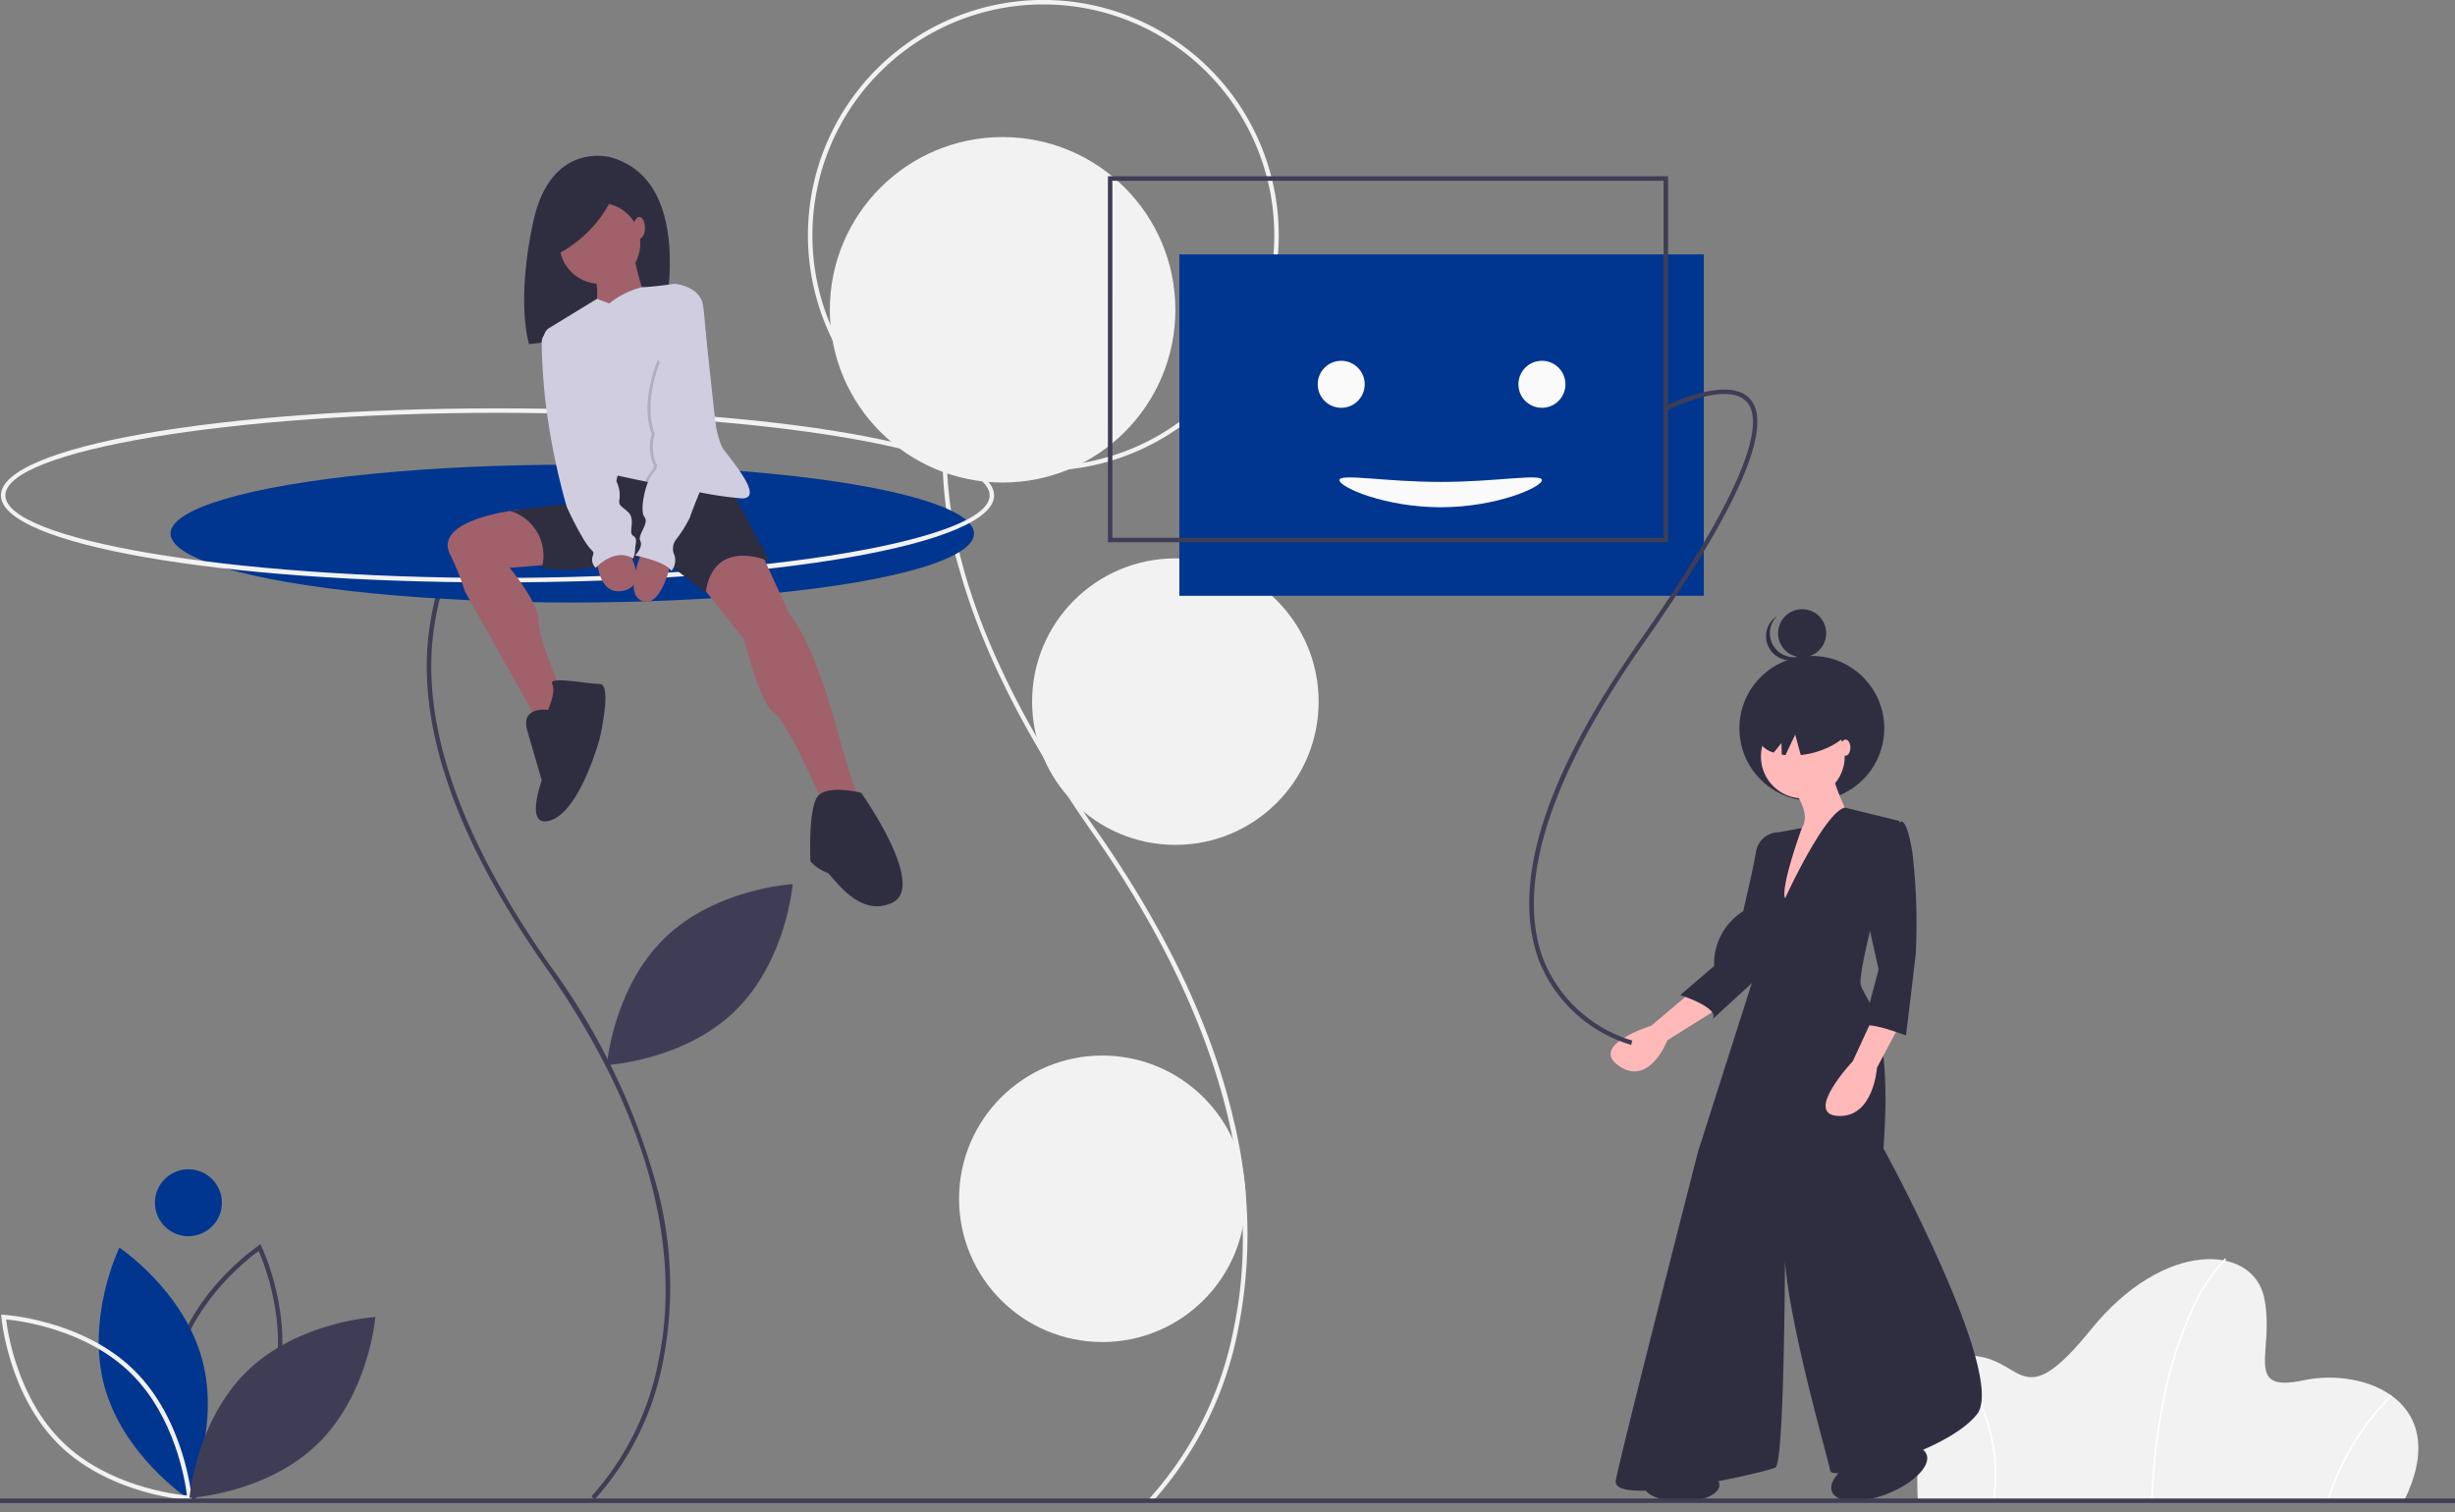 <svg xmlns="http://www.w3.org/2000/svg" width="200" height="123.234" viewBox="0 0 200 123.234">
  <rect x="0" y="0" width="200" height="123.234" fill="#808080" stroke="none"/>
  <g id="Wellcome" transform="translate(0 0.001)">
    <path id="Caminho_114" data-name="Caminho 114" d="M503.347,321.427l-.252-.262a28.835,28.835,0,0,0,6.9-13.981c1.746-8.381,1.156-22.18-11.566-40.322-5.316-7.58-8.941-14.741-10.775-21.286a31.982,31.982,0,0,1-.943-14.775c1.725-8.811,7.589-12.679,7.648-12.717l.2.306c-.058.037-5.8,3.833-7.491,12.492-1.941,9.935,1.983,21.97,11.661,35.77,5.651,8.058,9.413,15.949,11.181,23.453a39.4,39.4,0,0,1,.439,17.174A29.2,29.2,0,0,1,503.347,321.427Z" transform="translate(-409.462 -199.061)" fill="#f2f2f2"/>
    <circle id="Elipse_37" data-name="Elipse 37" cx="14.075" cy="14.075" r="14.075" transform="translate(67.603 11.167)" fill="#f2f2f2"/>
    <path id="Caminho_115" data-name="Caminho 115" d="M445.18,151.8a19.178,19.178,0,1,1,19.178-19.178A19.178,19.178,0,0,1,445.18,151.8Zm0-37.992a18.814,18.814,0,1,0,18.814,18.814,18.814,18.814,0,0,0-18.814-18.814Z" transform="translate(-360.183 -113.449)" fill="#f2f2f2"/>
    <circle id="Elipse_38" data-name="Elipse 38" cx="11.672" cy="11.672" r="11.672" transform="translate(84.081 45.497)" fill="#f2f2f2"/>
    <circle id="Elipse_39" data-name="Elipse 39" cx="11.672" cy="11.672" r="11.672" transform="translate(78.131 86.006)" fill="#f2f2f2"/>
    <rect id="Retângulo_7" data-name="Retângulo 7" width="42.727" height="27.818" transform="translate(96.077 20.727)" fill="#00368f"/>
    <path id="Caminho_116" data-name="Caminho 116" d="M962.68,697.5H923.109s-.8-11.764,3.944-11.9,4.211,5.214,10.16-2.139,13.168-6.952,14.1-2.607-1.8,7.821,3.208,6.751S966.758,689.345,962.68,697.5Z" transform="translate(-766.865 -575.137)" fill="#f2f2f2"/>
    <path id="Caminho_117" data-name="Caminho 117" d="M1027.889,697.191l-.133-.005c.311-7.746,1.934-12.722,3.24-15.533a14.1,14.1,0,0,1,2.8-4.3l.089.1a14,14,0,0,0-2.771,4.267C1029.813,684.518,1028.2,689.475,1027.889,697.191Z" transform="translate(-852.527 -574.825)" fill="#fff"/>
    <path id="Caminho_118" data-name="Caminho 118" d="M1106.682,747.294l-.128-.037a20.738,20.738,0,0,1,5.221-8.686l.09.1A20.6,20.6,0,0,0,1106.682,747.294Z" transform="translate(-916.999 -624.913)" fill="#fff"/>
    <path id="Caminho_119" data-name="Caminho 119" d="M941.829,734.114l-.132-.018a14.561,14.561,0,0,0-1.31-8.51,11.719,11.719,0,0,0-2.067-3.016l.093-.1a11.862,11.862,0,0,1,2.094,3.053A14.694,14.694,0,0,1,941.829,734.114Z" transform="translate(-779.353 -611.741)" fill="#fff"/>
    <path id="Caminho_120" data-name="Caminho 120" d="M141.481,692.028l-.091-.188c-.028-.057-2.761-5.771-1.237-11.406s6.766-9.191,6.819-9.227l.173-.116.091.188c.028.057,2.761,5.771,1.237,11.406s-6.766,9.191-6.819,9.227ZM147,671.635c-.918.668-5.163,3.975-6.494,8.895s.668,9.917,1.124,10.956c.918-.668,5.163-3.975,6.494-8.895h0c1.332-4.924-.668-9.917-1.124-10.956Z" transform="translate(-125.929 -569.703)" fill="#3f3d56"/>
    <path id="Caminho_121" data-name="Caminho 121" d="M108.7,683.84c1.524,5.634,6.744,9.123,6.744,9.123s2.749-5.645,1.225-11.279-6.744-9.123-6.744-9.123S107.178,678.206,108.7,683.84Z" transform="translate(-100.198 -570.905)" fill="#00368f"/>
    <path id="Caminho_122" data-name="Caminho 122" d="M80.058,717.729l-.208-.011c-.063,0-6.386-.393-10.568-4.464s-4.742-10.381-4.747-10.444l-.017-.208.208.011c.063,0,6.386.393,10.568,4.464s4.742,10.381,4.747,10.445ZM64.92,702.993c.137,1.126.963,6.445,4.615,10s8.99,4.238,10.12,4.345c-.137-1.127-.963-6.444-4.615-10h0C71.385,703.78,66.049,703.1,64.92,702.993Z" transform="translate(-64.423 -595.483)" fill="#f2f2f2"/>
    <path id="Caminho_123" data-name="Caminho 123" d="M153.594,708.075c-4.182,4.071-4.693,10.329-4.693,10.329s6.27-.342,10.451-4.413,4.693-10.329,4.693-10.329S157.776,704,153.594,708.075Z" transform="translate(-133.464 -596.351)" fill="#3f3d56"/>
    <path id="Caminho_124" data-name="Caminho 124" d="M340.594,514.075c-4.182,4.071-4.693,10.329-4.693,10.329s6.27-.342,10.451-4.413,4.693-10.329,4.693-10.329S344.776,510,340.594,514.075Z" transform="translate(-286.464 -437.624)" fill="#3f3d56"/>
    <circle id="Elipse_40" data-name="Elipse 40" cx="2.727" cy="2.727" r="2.727" transform="translate(12.622 95.272)" fill="#00368f"/>
    <path id="Caminho_125" data-name="Caminho 125" d="M268.892,415.764l-.252-.262a22.875,22.875,0,0,0,5.472-11.092c1.384-6.65.914-17.6-9.184-32-7.744-11.043-10.878-20.691-9.315-28.676a16.167,16.167,0,0,1,6.092-10.127l.2.306a15.8,15.8,0,0,0-5.935,9.9c-1.539,7.882,1.576,17.433,9.258,28.386a55.038,55.038,0,0,1,8.889,18.645,31.341,31.341,0,0,1,.349,13.66A23.237,23.237,0,0,1,268.892,415.764Z" transform="translate(-220.455 -293.58)" fill="#3f3d56"/>
    <ellipse id="Elipse_41" data-name="Elipse 41" cx="32.727" cy="5.615" rx="32.727" ry="5.615" transform="translate(13.895 37.861)" fill="#00368f"/>
    <path id="Caminho_126" data-name="Caminho 126" d="M104.876,310.631c-22.685,0-40.455-3.115-40.455-7.091s17.77-7.091,40.455-7.091,40.455,3.115,40.455,7.091S127.56,310.631,104.876,310.631Zm0-13.818c-21.731,0-40.091,3.081-40.091,6.727s18.359,6.727,40.091,6.727,40.091-3.081,40.091-6.727S126.607,296.813,104.876,296.813Z" transform="translate(-64.344 -263.177)" fill="#f2f2f2"/>
    <path id="Caminho_127" data-name="Caminho 127" d="M305.873,183.369s-4.85-1.366-6.284,5.26-.342,9.973-.342,9.973l10.827-1.264S313.148,185.384,305.873,183.369Z" transform="translate(-256.149 -170.561)" fill="#2f2e41"/>
    <path id="Caminho_128" data-name="Caminho 128" d="M270.584,341.729s-7.114.708-5.847,3.58A20.483,20.483,0,0,1,266,348.435l6.251,11.15,2.027-2.112S272,352.489,272,350.884s-2.365-4.392-2.365-4.392l4.139-.338Z" transform="translate(-228.116 -300.224)" fill="#a0616a"/>
    <path id="Caminho_129" data-name="Caminho 129" d="M381.226,358.972l2.365,5.153s1.774,1.774,3.717,8.869,2.365,6.842,2.365,6.842l-2.956.591s-3.294-7.687-4.392-8.278-2.45-6-2.45-6l-3.886-4.9,1.183-2.619Z" transform="translate(-319.264 -314.055)" fill="#a0616a"/>
    <path id="Caminho_130" data-name="Caminho 130" d="M309.934,319.608l3.632,6.758s-4.561-2.112-5.237,2.534l-4.139-3.21s-5.744,1.858-9.207,1.182a3.789,3.789,0,0,0-2.619-4.646l8.194-1.014-.338-1.774.845-1.689Z" transform="translate(-250.843 -280.605)" fill="#2f2e41"/>
    <path id="Caminho_131" data-name="Caminho 131" d="M301.51,420.72s-2.281-.338-1.689,1.689L301,426.464s-1.52,4.139.845,3.21S305.734,423,305.734,423s1.014-4.392,0-4.392-4.224-.676-3.886,0S301.51,420.72,301.51,420.72Z" transform="translate(-256.864 -362.879)" fill="#2f2e41"/>
    <path id="Caminho_132" data-name="Caminho 132" d="M431.149,467.659s-2.956-.76-3.632.422-.507,5.068-.507,5.153a3.447,3.447,0,0,0,1.352.929c.338,0,2.45,3.8,5.322,2.45S431.149,467.659,431.149,467.659Z" transform="translate(-360.993 -403.061)" fill="#2f2e41"/>
    <circle id="Elipse_42" data-name="Elipse 42" cx="3.294" cy="3.294" r="3.294" transform="translate(45.575 16.534)" fill="#a0616a"/>
    <path id="Caminho_133" data-name="Caminho 133" d="M331.855,226.227s.676,3.548,1.267,4.055-4.477,1.267-4.477,1.267.76-2.45-.169-3.717S331.855,226.227,331.855,226.227Z" transform="translate(-280.282 -205.722)" fill="#a0616a"/>
    <path id="Caminho_134" data-name="Caminho 134" d="M323.776,258.114a29.864,29.864,0,0,1-3.682-.545c-1.421-.265-2.976-.58-4.2-.835-1.314-.274-2.252-.478-2.252-.478s-.338,2.112-1.436,1.858c-.946-.218-3.773-10.093-4.538-12.823a.949.949,0,0,1,.42-1.067l3.883-2.371,1,.38a6.858,6.858,0,0,1,2.657-1.325c.976-.026,2.665-.28,2.665-.28s1.943.169,2.281,1.6.507,10.39,1.774,11.995S325.381,258.114,323.776,258.114Z" transform="translate(-263.334 -217.506)" fill="#d0cde1"/>
    <path id="Caminho_135" data-name="Caminho 135" d="M331.389,359.394s0,3.294,2.2,2.788.169-3.548.169-3.548Z" transform="translate(-282.773 -314.055)" fill="#a0616a"/>
    <path id="Caminho_136" data-name="Caminho 136" d="M350.986,361.252s-.76,3.886-2.365,3.294,0-4.055,0-4.055Z" transform="translate(-296.288 -315.575)" fill="#a0616a"/>
    <path id="Caminho_137" data-name="Caminho 137" d="M358.755,281.723s-.827,1.973-1.486,3.594c-1.421-.265-2.976-.58-4.2-.835a2.419,2.419,0,0,1,.367-.647c.591-.676.253-.845.253-.845a3.654,3.654,0,0,1-.084-2.365c-1.014-2.7.507-6.082.507-6.082Z" transform="translate(-300.509 -245.254)" opacity="0.15"/>
    <path id="Caminho_138" data-name="Caminho 138" d="M350.69,263.906s-1.52,3.379-.507,6.082a3.654,3.654,0,0,0,.084,2.365s.338.169-.253.845-1.1,3.041-.676,3.548-.591,1.436-.338,1.943-.422,1.183-.422,1.183,2.534.507,2.956,1.267a1.367,1.367,0,0,0,.253-1.267,1.247,1.247,0,0,1,.169-1.352,10.119,10.119,0,0,0,1.1-1.774c.085-.422,2.281-5.66,2.281-5.66l-1.03-9.544Z" transform="translate(-296.837 -234.617)" fill="#d0cde1"/>
    <path id="Caminho_139" data-name="Caminho 139" d="M307.656,261.535l-.158.029a.949.949,0,0,0-.78.941c.006.848.054,2.353.262,4.436a55.365,55.365,0,0,0,1.774,8.954,26.974,26.974,0,0,0,1.352,2.619c.76,1.267.929.845.76,1.436a.89.89,0,0,0,.253.929s1.52-1.689,3.041-.76a1.882,1.882,0,0,0,.169-.76c0-.422.253-.845-.169-1.1s.253-1.352-.422-1.943-.76-.507-.676-1.1a2.516,2.516,0,0,0-.169-1.183Z" transform="translate(-262.587 -234.611)" fill="#d0cde1"/>
    <path id="Caminho_140" data-name="Caminho 140" d="M315.889,199.235a10.049,10.049,0,0,1-4.713,5.123l-.547-3.21Z" transform="translate(-265.787 -183.638)" fill="#2f2e41"/>
    <ellipse id="Elipse_43" data-name="Elipse 43" cx="0.465" cy="0.887" rx="0.465" ry="0.887" transform="translate(51.615 17.675)" fill="#a0616a"/>
    <circle id="Elipse_44" data-name="Elipse 44" cx="5.901" cy="5.901" r="5.901" transform="translate(141.702 53.445)" fill="#2f2e41"/>
    <circle id="Elipse_45" data-name="Elipse 45" cx="1.96" cy="1.96" r="1.96" transform="translate(144.854 49.636)" fill="#2f2e41"/>
    <path id="Caminho_141" data-name="Caminho 141" d="M856.044,392.1a1.96,1.96,0,0,1,.168-2.624q-.082.053-.16.115a1.96,1.96,0,1,0,2.438,3.07,1.93,1.93,0,0,0,.148-.13,1.96,1.96,0,0,1-2.593-.43Z" transform="translate(-711.436 -339.289)" fill="#2f2e41"/>
    <path id="Caminho_142" data-name="Caminho 142" d="M792.38,557.219l-3.415,2.89s-5.123,1.576-2.627,3.284,3.941-2.1,3.941-2.1l4.2-2.627Z" transform="translate(-654.442 -476.534)" fill="#ffb9b9"/>
    <path id="Caminho_143" data-name="Caminho 143" d="M825.282,486.68l-.394-.263a1.881,1.881,0,0,0-1.839,1.576c-.263,1.576-1.051,4.86-1.051,4.86a5.053,5.053,0,0,0-2.365,4.466l-2.758,2.364s3.284,1.051,2.627,1.97l4.86-4.466.131-8.538Z" transform="translate(-679.989 -418.605)" fill="#2f2e41"/>
    <circle id="Elipse_46" data-name="Elipse 46" cx="3.415" cy="3.415" r="3.415" transform="translate(143.454 58.223)" fill="#ffb9b9"/>
    <path id="Caminho_144" data-name="Caminho 144" d="M861.865,458.372s2.1,2.364.788,3.678-1.708,7.75-1.708,7.75l5.78-8.8s-1.576-3.153-1.445-4.2Z" transform="translate(-716.047 -394.369)" fill="#ffb9b9"/>
    <path id="Caminho_145" data-name="Caminho 145" d="M801.729,482.725s3.153-6.924,4.86-7.4l4.466,1.1s-3.547,12.216-3.153,13.4,2.627,2.89,1.839,13.267c0,0,10.115,18.521,7.619,21.674s-11.822,5.517-11.954,4.6-4.335-15.106-3.678-19.441c0,0,0,18.784-.788,19.178s-13.4,3.284-13,1.051,6.7-26.8,6.7-26.8l4.86-15.238.131-2.233s-2.1-1.445-.525-4.729a18.655,18.655,0,0,1,2.1-3.809l1.892-.355S801.334,481.806,801.729,482.725Z" transform="translate(-656.304 -409.527)" fill="#2f2e41"/>
    <path id="Caminho_146" data-name="Caminho 146" d="M885.773,570.223l-1.576,3.415s-4.072,4.335-1.182,4.466,3.153-3.941,3.153-3.941l2.1-3.941Z" transform="translate(-733.255 -487.174)" fill="#ffb9b9"/>
    <path id="Caminho_147" data-name="Caminho 147" d="M899.105,481.709h1.708s.525-.788,1.051,2.5a49.527,49.527,0,0,1,.263,8.276l-.788,6.568s-2.758-1.051-3.415-.788,0-.131,0-.131l1.182-4.466-1.445-6.437Z" transform="translate(-746.062 -414.685)" fill="#2f2e41"/>
    <path id="Caminho_148" data-name="Caminho 148" d="M854.357,423.667c-2.231.606-3.753,2.152-3.4,3.454a1.986,1.986,0,0,0,1.378,1.264l.625-.775.028.94c.1.017.2.032.3.043l.793-1.671.452,1.665a7.021,7.021,0,0,0,1.1-.207c2.231-.606,3.753-2.152,3.4-3.454S856.587,423.061,854.357,423.667Z" transform="translate(-707.833 -367.065)" fill="#2f2e41"/>
    <ellipse id="Elipse_47" data-name="Elipse 47" cx="0.394" cy="0.657" rx="0.394" ry="0.657" transform="translate(149.956 60.259)" fill="#ffb9b9"/>
    <ellipse id="Elipse_48" data-name="Elipse 48" cx="3.091" cy="1.364" rx="3.091" ry="1.364" transform="translate(133.895 119.636)" fill="#2f2e41"/>
    <ellipse id="Elipse_49" data-name="Elipse 49" cx="4.144" cy="1.818" rx="4.144" ry="1.818" transform="translate(148.573 119.85) rotate(-21.513)" fill="#2f2e41"/>
    <path id="Caminho_149" data-name="Caminho 149" d="M757.521,341.432a11.652,11.652,0,0,1-7.5-6.837c-2.339-6.214.411-14.976,8.172-26.043,9.48-13.518,9.995-18.06,8.757-19.49-1.565-1.809-6.477.64-6.526.665l-.164-.325c.212-.107,5.215-2.6,6.965-.579,1.924,2.222-1.015,8.93-8.734,19.937-4.206,6-6.955,11.38-8.171,16-.986,3.745-.973,7.009.039,9.7a11.274,11.274,0,0,0,7.246,6.618Z" transform="translate(-624.631 -256.293)" fill="#3f3d56"/>
    <path id="Caminho_150" data-name="Caminho 150" d="M606.057,222.267H560.421V192.449h45.636Zm-45.273-.364h44.909V192.813H560.785Z" transform="translate(-470.163 -178.086)" fill="#3f3d56"/>
    <circle id="Elipse_50" data-name="Elipse 50" cx="1.915" cy="1.915" r="1.915" transform="translate(107.349 29.397)" fill="#fafafa"/>
    <circle id="Elipse_51" data-name="Elipse 51" cx="1.915" cy="1.915" r="1.915" transform="translate(123.701 29.397)" fill="#fafafa"/>
    <path id="Caminho_151" data-name="Caminho 151" d="M680.642,327.62c0,.569-3.693,2.21-8.25,2.21s-8.25-1.64-8.25-2.21,3.693.147,8.25.147S680.642,327.05,680.642,327.62Z" transform="translate(-555.026 -288.5)" fill="#fafafa"/>
    <rect id="Retângulo_8" data-name="Retângulo 8" width="200" height="0.364" transform="translate(0 122.1)" fill="#3f3d56"/>
  </g>
</svg>
